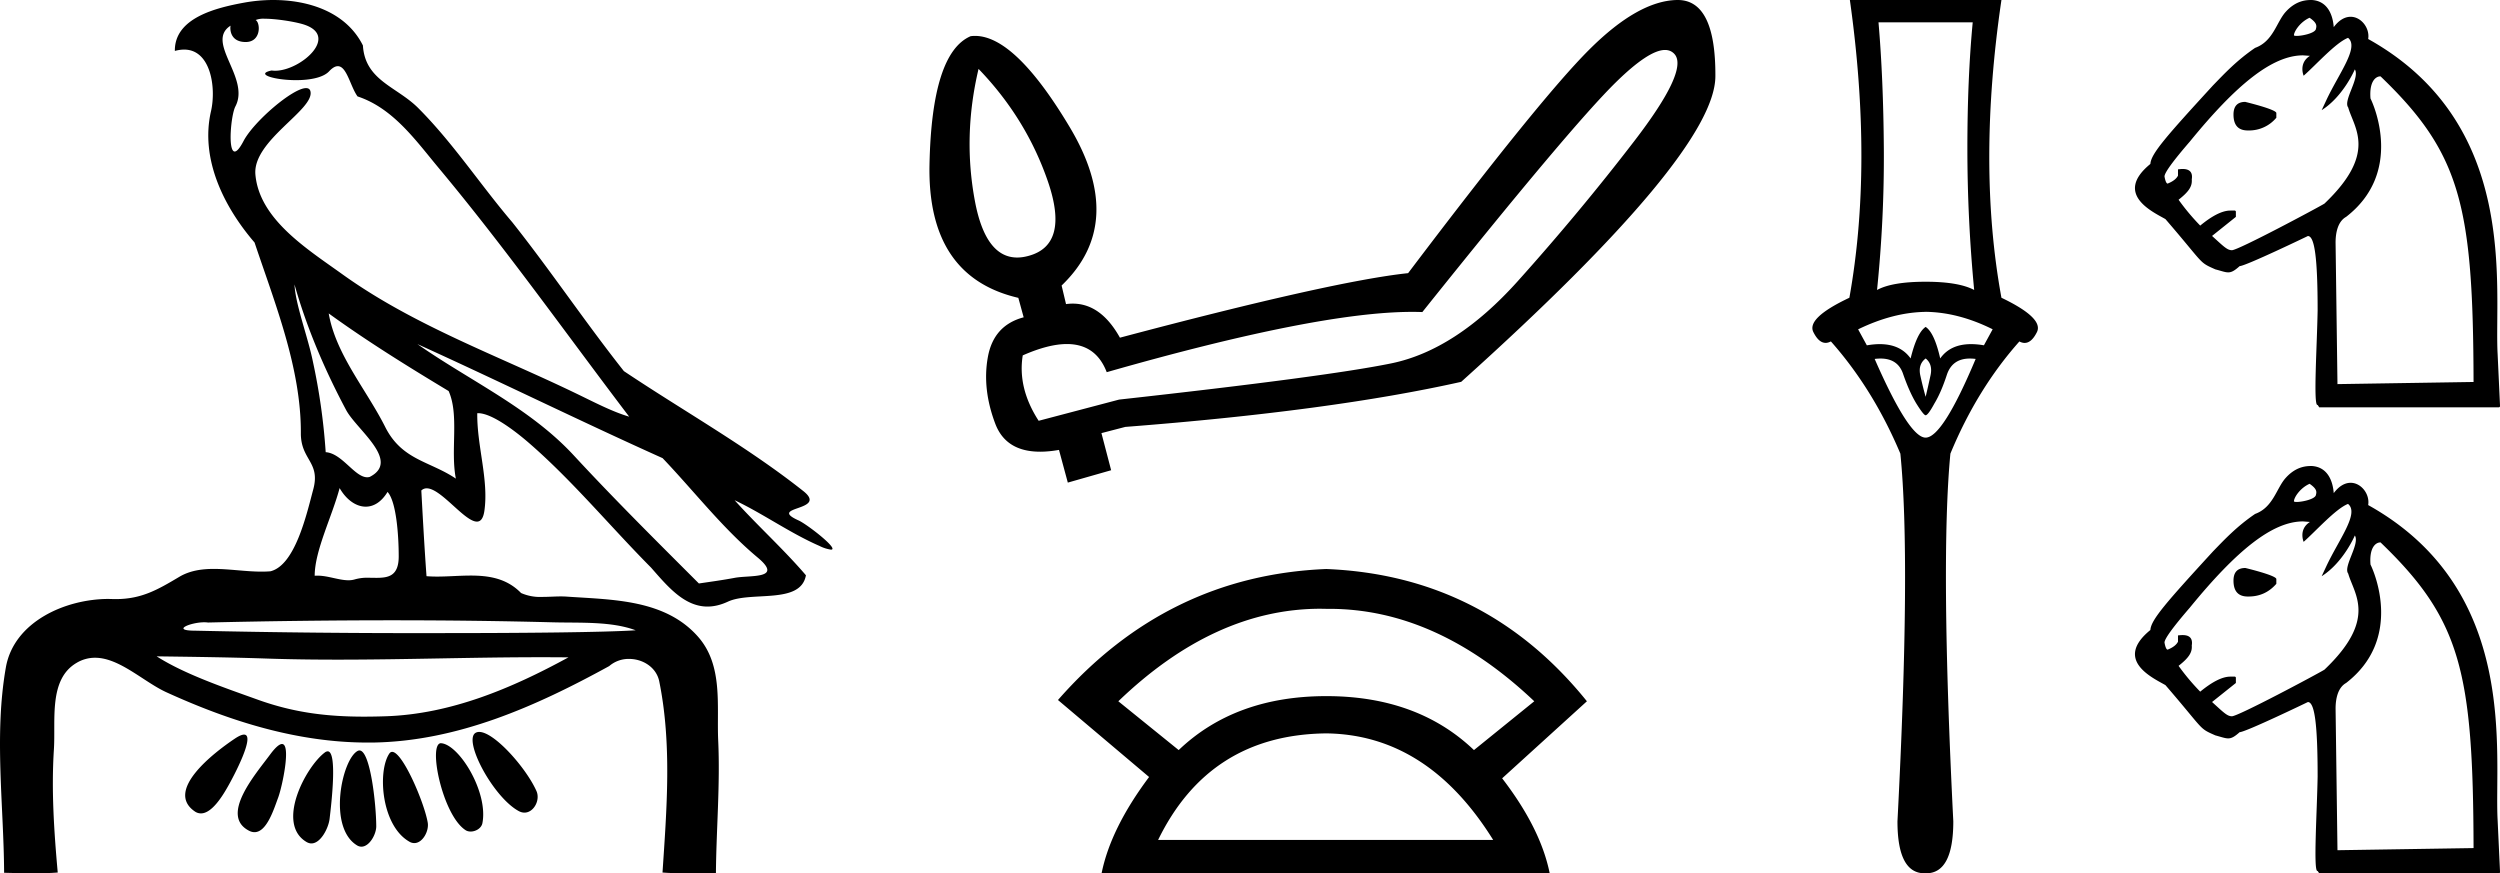 <svg xmlns="http://www.w3.org/2000/svg" width="51.528" height="18"><path d="M5.454.386c.221 0 .566.052.757.104.832.223-.005.968-.54.968a.513.513 0 0 1-.073-.005c-.353.074.06.199.502.199.272 0 .555-.047.681-.18.072-.077.131-.108.182-.108.185 0 .258.417.406.623.74.245 1.203.913 1.682 1.486 1.377 1.65 2.617 3.405 3.917 5.115-.357-.105-.743-.31-1.097-.48-1.62-.783-3.347-1.401-4.814-2.455-.732-.525-1.712-1.134-1.793-2.056-.061-.702 1.227-1.337 1.134-1.717-.011-.044-.043-.064-.09-.064-.274 0-1.077.688-1.288 1.09-.081.155-.14.217-.182.217-.146 0-.077-.757.014-.93.31-.589-.628-1.325-.1-1.664-.016.088.002.337.312.337.325 0 .305-.4.205-.453a.435.435 0 0 1 .185-.027zm.616 5.477c.254.9.626 1.766 1.065 2.59.217.405 1.13 1.049.485 1.377a.194.194 0 0 1-.052.007c-.257 0-.519-.495-.855-.517a12.843 12.843 0 0 0-.265-1.873c-.103-.505-.36-1.176-.378-1.584zm.705.597c.795.576 1.63 1.093 2.472 1.6.222.497.034 1.222.149 1.805-.538-.363-1.112-.378-1.457-1.066-.385-.766-1.019-1.494-1.164-2.34zM7 10.06c.134.235.335.383.538.383.16 0 .32-.091.45-.304.186.205.23.926.23 1.325.002.411-.214.446-.465.446l-.155-.002a.93.93 0 0 0-.278.032.453.453 0 0 1-.138.02c-.197 0-.423-.095-.636-.095-.02 0-.04 0-.06.002.001-.52.36-1.225.514-1.808zm1.603-2.968c1.69.766 3.36 1.59 5.054 2.351.648.679 1.239 1.448 1.96 2.049.538.45-.155.358-.474.418-.244.046-.492.08-.738.116-.87-.87-1.745-1.738-2.58-2.641-.909-.982-2.145-1.538-3.222-2.293zm-.512 5.693c1.105 0 2.211.013 3.316.042.556.014 1.197-.023 1.695.164-.658.042-2.304.058-4.042.058a201.337 201.337 0 0 1-5.037-.05c-.51 0-.097-.173.188-.173a.55.55 0 0 1 .076.005c1.267-.03 2.535-.046 3.804-.046zm-4.862.743c.75.01 1.5.02 2.25.045.495.017.989.023 1.483.023 1.398 0 2.796-.05 4.192-.05.188 0 .375.001.562.003-1.161.634-2.421 1.17-3.766 1.214-.152.005-.3.008-.445.008-.76 0-1.443-.08-2.196-.351-.656-.236-1.506-.523-2.08-.892zm6.649 1.558a.144.144 0 0 0-.078.02c-.256.16.368 1.331.895 1.613.04.021.078.03.115.03.192 0 .33-.259.247-.445-.214-.48-.87-1.218-1.18-1.218zm-4.848.055c-.042 0-.105.026-.194.086-.432.29-1.443 1.067-.823 1.496a.22.22 0 0 0 .129.042c.224 0 .442-.354.556-.556.12-.21.574-1.068.332-1.068zm4.06.177c-.274 0 .026 1.476.502 1.79.031.022.07.031.109.031.106 0 .222-.069.242-.173.123-.637-.473-1.61-.846-1.647a.08.08 0 0 0-.008 0zm-3.278.017c-.05 0-.13.062-.244.216-.302.408-1.043 1.256-.436 1.571.04.021.078.03.114.03.254 0 .4-.478.49-.72.081-.222.268-1.097.076-1.097zm2.271.162c-.023 0-.043.012-.06.037-.245.368-.164 1.491.42 1.817a.196.196 0 0 0 .097.026c.172 0 .306-.25.276-.423-.07-.41-.517-1.457-.733-1.457zm-1.329-.011a.1.1 0 0 0-.058.023c-.391.291-1.017 1.466-.379 1.845.035.02.068.03.101.03.191 0 .35-.31.375-.504.04-.334.162-1.394-.039-1.394zm.655-.018a.08.08 0 0 0-.038.01c-.324.174-.62 1.573-.014 1.945a.175.175 0 0 0 .092.028c.164 0 .306-.252.306-.421-.002-.46-.123-1.562-.346-1.562zM5.632 0c-.205 0-.408.02-.598.054-.567.104-1.44.31-1.43.996a.711.711 0 0 1 .192-.028c.55 0 .663.789.553 1.27-.225.98.26 1.965.898 2.707.425 1.269.96 2.595.954 3.928-.003.556.408.592.256 1.158-.136.51-.373 1.566-.883 1.69a2.18 2.18 0 0 1-.182.007c-.323 0-.663-.056-.984-.056-.254 0-.497.036-.71.162-.444.264-.778.46-1.31.46l-.071-.001-.078-.002c-.895 0-1.953.472-2.118 1.411-.244 1.391-.044 2.827-.036 4.233.205.005.412.011.618.011.163 0 .325-.004.487-.016-.076-.844-.133-1.694-.079-2.539.039-.601-.113-1.44.465-1.781a.738.738 0 0 1 .383-.107c.506 0 1.005.499 1.472.712 1.306.596 2.697 1.036 4.147 1.036h.1c1.756-.025 3.375-.751 4.878-1.576a.616.616 0 0 1 .41-.148c.28 0 .562.17.622.463.262 1.292.154 2.632.067 3.94.157.012.315.015.473.015.156 0 .313-.003.47-.003.052 0 .105 0 .158.002.008-.911.089-1.823.047-2.733-.033-.721.107-1.55-.417-2.143-.68-.771-1.763-.76-2.704-.825a1.712 1.712 0 0 0-.117-.004c-.125 0-.257.01-.386.01a.973.973 0 0 1-.439-.08c-.294-.302-.66-.36-1.04-.36-.228 0-.462.021-.689.021a2.75 2.75 0 0 1-.22-.008c-.043-.588-.075-1.177-.107-1.766a.155.155 0 0 1 .111-.045c.294 0 .78.686 1.034.686.076 0 .13-.06.154-.217.094-.642-.155-1.343-.146-2.018h.016c.285 0 .766.368 1.053.617.898.779 1.67 1.717 2.513 2.566.334.38.681.803 1.163.803.13 0 .269-.031.42-.101.48-.223 1.5.065 1.609-.544-.462-.54-.994-1.018-1.47-1.547.58.274 1.144.678 1.747.941a.77.77 0 0 0 .24.078c.18 0-.489-.521-.668-.602-.665-.3.624-.188.098-.605-1.155-.915-2.466-1.648-3.699-2.473-.79-.998-1.506-2.067-2.3-3.068-.66-.774-1.221-1.636-1.941-2.356C8.175 1.783 7.525 1.66 7.48.937 7.138.252 6.37 0 5.632 0zM20.17 1.421q.983 1.02 1.43 2.323.446 1.303-.401 1.53-.123.034-.233.034-.651 0-.87-1.154-.255-1.348.073-2.733zm14.148-.391q.123 0 .2.09.282.338-.839 1.795-1.12 1.458-2.396 2.88-1.275 1.42-2.605 1.694-1.33.273-5.612.747l-1.658.437q-.437-.674-.328-1.348.53-.234.91-.234.598 0 .821.58 4.35-1.243 6.296-1.243.108 0 .209.004 3.06-3.826 3.99-4.737.678-.665 1.012-.665zM34.58 0h-.018q-.802.018-1.813 1.03-1.011 1.01-3.726 4.6-1.549.164-5.94 1.33-.391-.702-.973-.702-.068 0-.138.01l-.091-.383q1.348-1.293.164-3.27Q20.924.74 20.096.74q-.046 0-.09.006-.802.346-.848 2.651-.045 2.305 1.831 2.742l.11.401q-.62.164-.738.82-.119.656.154 1.376.219.574.924.574.178 0 .388-.037l.182.674.893-.255-.2-.765.492-.128q4.245-.328 6.923-.929 5.23-4.7 5.239-6.295Q35.365 0 34.58 0zm-7.362 12.547l.118.002h.061q2.216 0 4.226 1.905L30.38 15.46q-1.164-1.112-3.043-1.112-1.879 0-3.043 1.112l-1.244-1.006q1.984-1.907 4.169-1.907zm.118 2.569q2.09.026 3.44 2.196H23.87q1.058-2.17 3.466-2.196zm0-3.388q-3.281.133-5.53 2.7l1.878 1.587q-.793 1.059-.979 1.985h9.236q-.186-.926-.98-1.958l1.747-1.588q-2.09-2.593-5.372-2.726zM40.66.46q-.11 1.162-.11 2.603 0 1.442.14 2.914-.32-.17-1-.17-.691 0-1.002.17.15-1.472.14-2.914-.01-1.441-.11-2.602zm-.97 5.967q.68.01 1.381.36l-.18.33q-.142-.024-.265-.024-.427 0-.636.295-.12-.53-.3-.65-.18.12-.31.65-.21-.295-.637-.295-.123 0-.265.025l-.18-.33q.72-.35 1.391-.36zm0 .961q.15.12.1.35-.05.23-.1.441-.06-.21-.11-.44t.11-.35zm.911.002q.057 0 .12.008-.681 1.622-1.032 1.622-.34 0-1.05-1.622.063-.008.121-.008.365 0 .469.329.13.37.27.6.15.24.19.24.05 0 .18-.24.14-.23.26-.6.113-.329.472-.329zM38.128 0q.48 3.404-.01 6.137-.891.42-.741.71.11.22.252.22.052 0 .108-.03.871.982 1.432 2.313.22 2.193-.06 7.579 0 1.071.56 1.071h.03q.561 0 .561-1.071-.27-5.386-.06-7.579.55-1.331 1.422-2.312.056.03.108.03.142 0 .252-.22.15-.29-.73-.711-.501-2.733 0-6.137zm9.475.366c.159.109.147.168.13.234-.02.084-.279.14-.395.14-.033 0-.055-.004-.057-.013 0-.076.126-.274.322-.361zM46.28 2.1c-.163 0-.245.087-.245.262 0 .218.098.327.294.327h.017a.73.73 0 0 0 .572-.262V2.33c0-.076-.638-.229-.638-.229zM48.396.78c.239.194-.196.74-.454 1.299l-.09.192c.45-.286.684-.841.684-.841.11.173-.246.644-.137.784.12.425.608.939-.49 1.983-.143.087-1.776.96-1.906.96-.098 0-.17-.076-.41-.294l.491-.393v-.114l-.016-.016h-.098c-.164 0-.37.103-.621.31a4.562 4.562 0 0 1-.446-.533c.203-.16.285-.27.272-.42.03-.185-.093-.214-.188-.214-.044 0-.082.007-.096.007v.13c-.033.066-.104.12-.213.164-.043 0-.065-.147-.065-.147 0-.077.174-.316.523-.72.96-1.177 1.7-1.776 2.332-1.776l.143.01c-.242.153-.13.41-.13.41.253-.223.665-.685.915-.781zm.665.794h.005c1.656 1.59 1.908 2.672 1.917 6.299l-2.805.044L48.139 5c0-.196.043-.432.217-.53 1.176-.908.58-2.286.503-2.44-.029-.349.107-.456.202-.456zM47.65 0c-.098 0-.315 0-.534.239-.195.211-.258.612-.636.748-.378.258-.628.527-.868.774-.959 1.046-1.28 1.41-1.29 1.618-.765.624.06.993.31 1.137.818.948.678.88 1.029 1.036.126.033.2.062.264.062.07 0 .13-.033.237-.129.12 0 1.406-.62 1.406-.62.141 0 .201.467.201 1.535-.013.734-.09 1.947-.005 1.947a.01.01 0 0 0 .005-.002l.033.05h3.71l.017-.017-.05-1.079c-.076-1.351.472-4.744-2.668-6.495.037-.219-.14-.458-.362-.458-.111 0-.234.06-.348.213-.02-.264-.133-.538-.45-.559zm-.047 9.971c.159.11.147.169.13.234-.02.084-.279.141-.395.141-.033 0-.055-.004-.057-.014 0-.076.126-.274.322-.36zm-1.323 1.736c-.163 0-.245.087-.245.261 0 .218.098.327.294.327h.017c.229 0 .42-.087.572-.262v-.098c0-.076-.638-.228-.638-.228zm2.116-1.32c.239.193-.196.74-.454 1.298l-.09.192c.45-.285.684-.84.684-.84.11.173-.246.644-.137.784.12.425.608.938-.49 1.982-.143.088-1.776.96-1.906.96-.098 0-.17-.076-.41-.294l.491-.392v-.115l-.016-.016h-.098c-.164 0-.37.104-.621.31a4.562 4.562 0 0 1-.446-.532c.203-.16.285-.271.272-.42.03-.185-.093-.214-.188-.214-.044 0-.082.006-.096.006v.13c-.033.066-.104.12-.213.164-.043 0-.065-.147-.065-.147 0-.076.174-.316.523-.72.96-1.176 1.7-1.776 2.332-1.776l.143.011c-.242.153-.13.41-.13.41.253-.224.665-.686.915-.782zm.665.793h.005c1.656 1.59 1.908 2.672 1.917 6.3l-2.805.044-.039-2.917c0-.197.043-.432.217-.53 1.176-.909.58-2.287.503-2.44-.029-.35.107-.457.202-.457zM47.65 9.605c-.098 0-.315 0-.534.24-.195.21-.258.611-.636.748-.378.258-.628.526-.868.773-.959 1.046-1.28 1.411-1.29 1.619-.765.623.06.992.31 1.136.818.948.678.881 1.029 1.036.126.034.2.062.264.062.07 0 .13-.033.237-.128.12 0 1.406-.621 1.406-.621.141 0 .201.468.201 1.536-.013.734-.09 1.946-.005 1.946a.01.01 0 0 0 .005-.001l.033.049h3.71l.017-.016-.05-1.08c-.076-1.35.472-4.743-2.668-6.494.037-.22-.14-.459-.362-.459-.111 0-.234.06-.348.213-.02-.263-.133-.538-.45-.559z"/></svg>